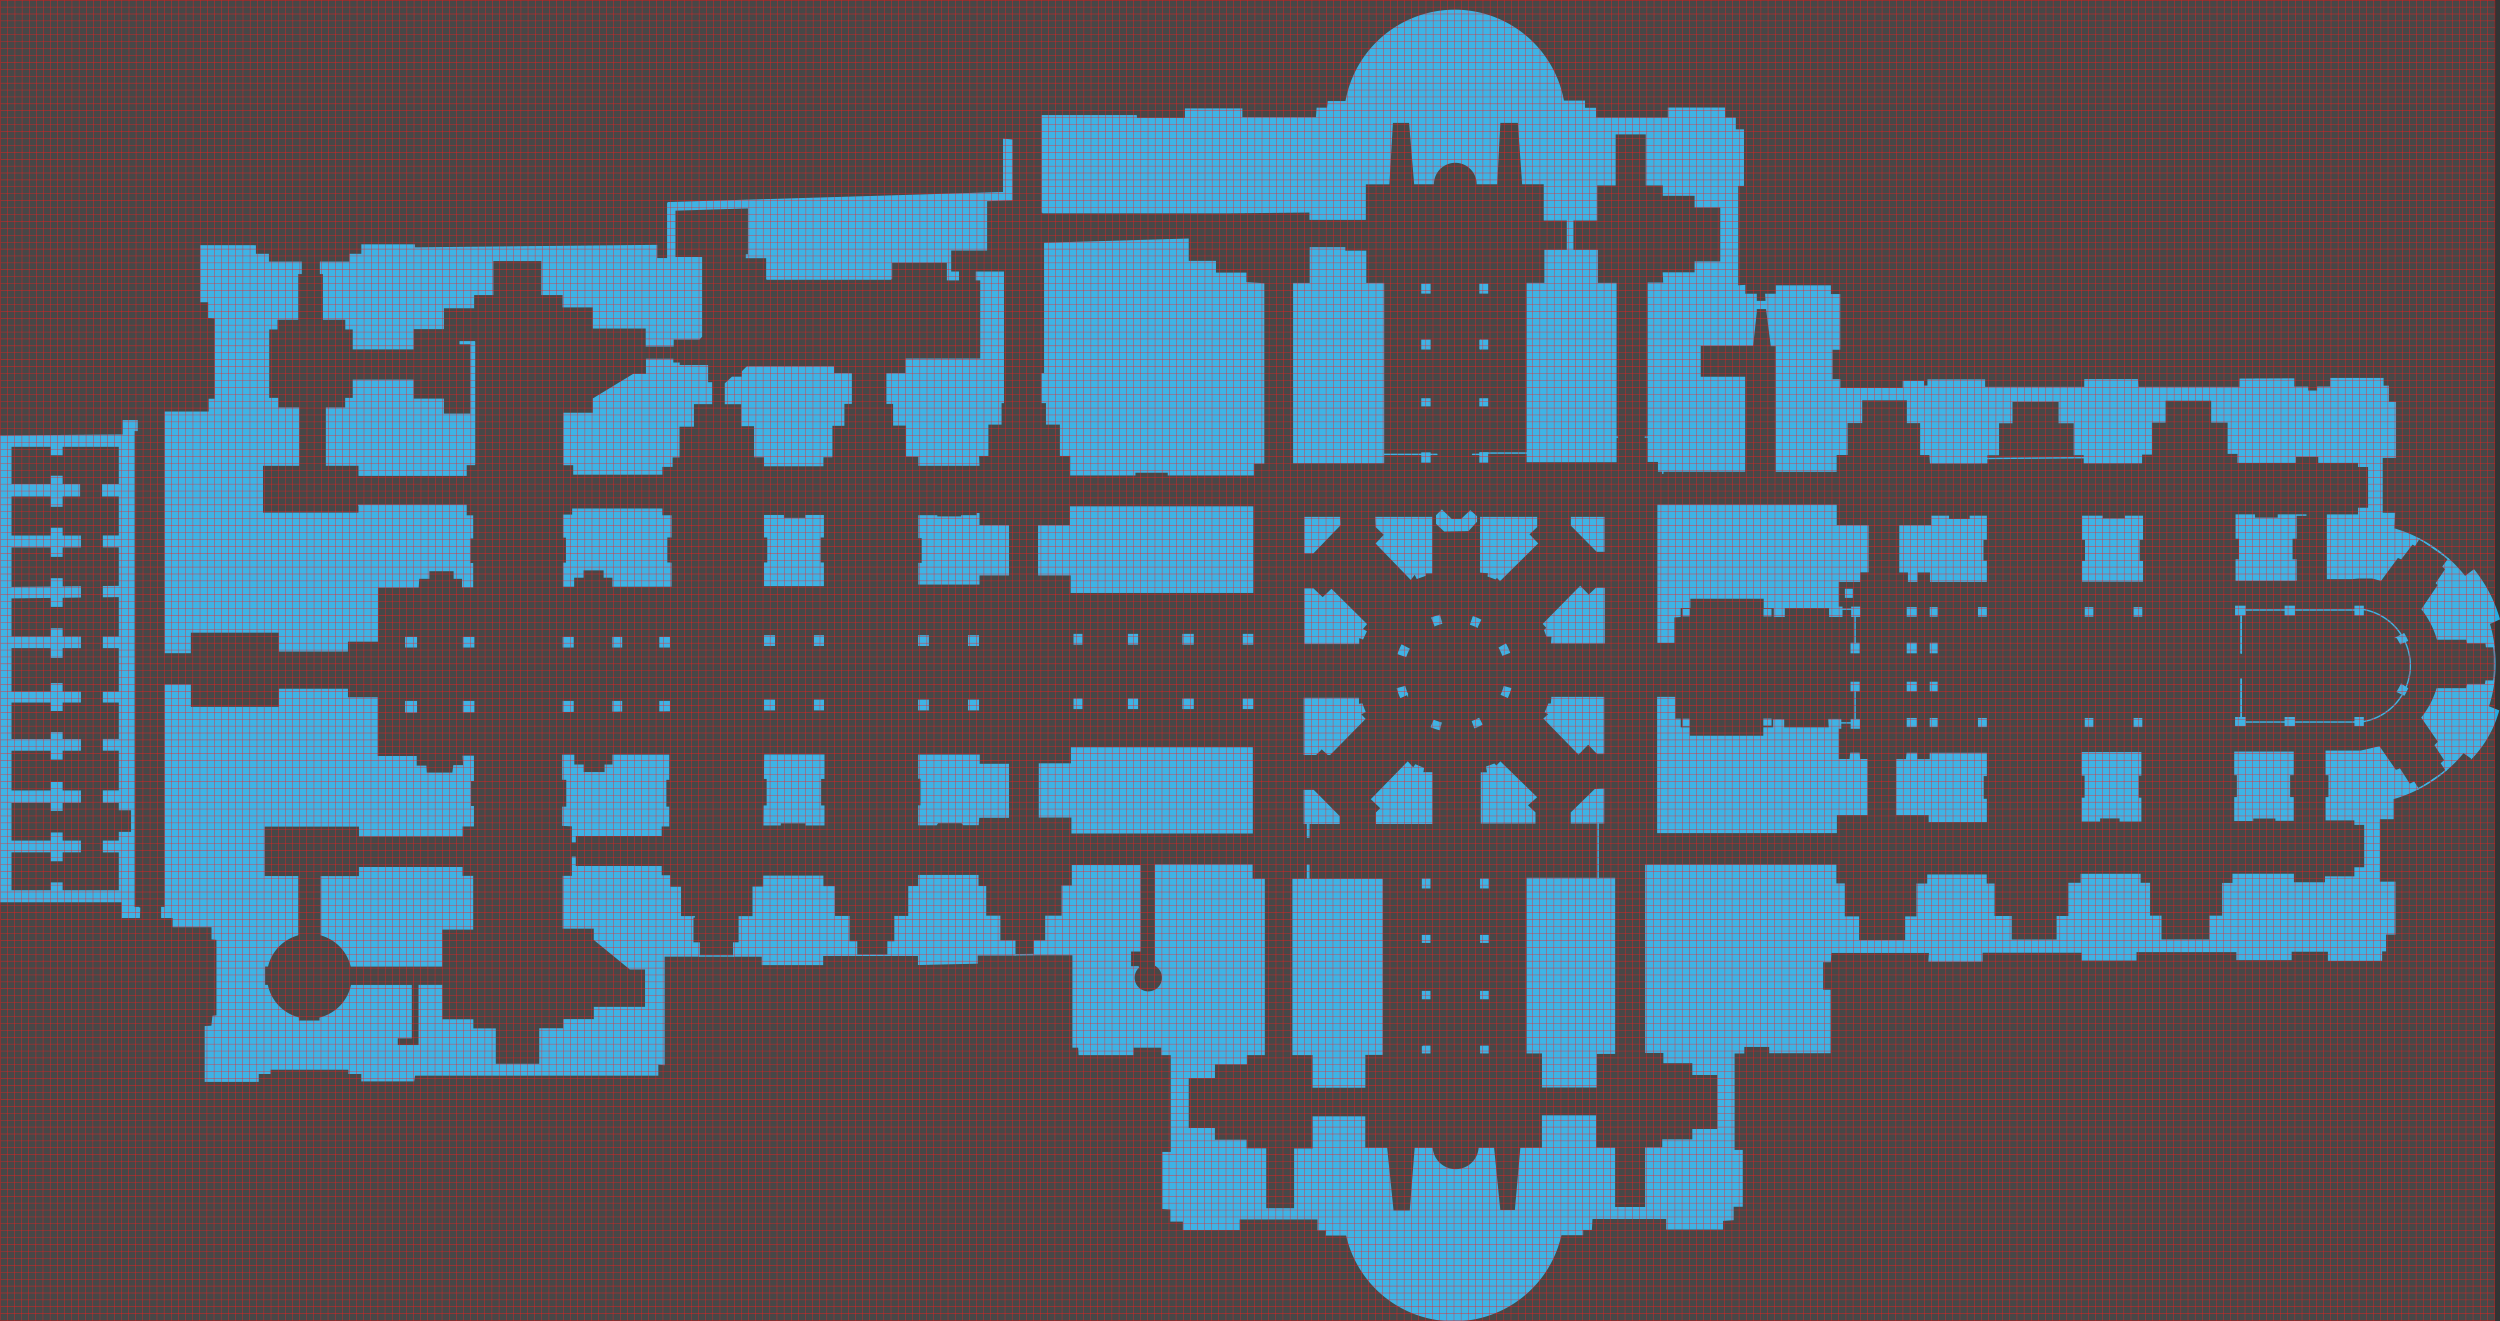 <svg xmlns="http://www.w3.org/2000/svg" viewBox="0 0 1745.39 922.52"><rect x="0" y="0" width="1745.39" height="922.52" fill="#333333" stroke="none"/><defs><style>.cls-1,.cls-2,.cls-4{fill:#29abe2;}.cls-1,.cls-2,.cls-3,.cls-4{stroke:#29abe2;}.cls-1,.cls-3,.cls-4,.cls-5{stroke-linecap:round;stroke-linejoin:round;}.cls-1{stroke-dasharray:0.15 0.15;}.cls-2{stroke-miterlimit:10;}.cls-3,.cls-5{fill:none;}.cls-5{stroke:red;stroke-width:0.25px;}.cls-6{opacity:0.1;}.cls-7{fill:#fff;}</style></defs><g id="Layer_2" data-name="Layer 2"><g id="crypt"><path class="cls-1" d="M1741.09,475.54a97.82,97.82,0,0,0,0-24.12"/><path class="cls-2" d="M1741.09,475.54h-5.43c-.11.81-.24,1.62-.37,2.43h-12.54c-.19,1-.39,2-.62,3H1701.5A61.24,61.24,0,0,1,1691,501l11.64,16.88c-.77.84-1.57,1.65-2.37,2.45l6.73,10.44q-1.17,1.1-2.37,2.16l3.11,4.65a98.18,98.18,0,0,0,12.11-12.44l5.71,4.08a78.61,78.61,0,0,0,18.72-32.95l-7.18-2.87a97.06,97.06,0,0,0,4-17.9"/><path class="cls-1" d="M1709.41,390.46a97.64,97.64,0,0,0-20.79-14.33"/><path class="cls-2" d="M1744.79,432.14l-7,3.19a97,97,0,0,1,3.35,16.09H1736c-.1-.93-.22-1.85-.34-2.77h-12.9c-.16-.84-.32-1.68-.51-2.51h-20.49a61.18,61.18,0,0,0-10.69-20.83l11.38-16.84c-.44-.47-.89-.94-1.34-1.4l6.56-9.7c-.63-.65-1.26-1.29-1.91-1.92l3.66-5a97.6,97.6,0,0,1,11.5,12.29l6.22-4.66A97.22,97.22,0,0,1,1744.79,432.14Z"/><rect class="cls-2" x="1560.93" y="423.36" width="6.53" height="5.86"/><rect class="cls-2" x="1560.93" y="501.09" width="6.53" height="5.36"/><rect class="cls-2" x="1595.52" y="423.36" width="6.2" height="5.86"/><rect class="cls-2" x="1644.27" y="423.36" width="5.53" height="5.86"/><rect class="cls-2" x="1595.52" y="501.09" width="6.2" height="5.36"/><rect class="cls-2" x="1644.27" y="501.09" width="5.53" height="5.36"/><path class="cls-3" d="M1649.8,503.82a39.73,39.73,0,0,0,27.6-19.23"/><path class="cls-2" d="M1680.71,480.68l-4.23-2.82a34.41,34.41,0,0,1-2.71,5l4.67,2.24A40.79,40.79,0,0,0,1680.71,480.68Z"/><path class="cls-3" d="M1676.62,443.41a39.75,39.75,0,0,0-26.82-17.93"/><path class="cls-2" d="M1675.94,449.26l4.72-2.1a41.33,41.33,0,0,0-2.39-4.57l-4.81,2.4A33.65,33.65,0,0,1,1675.94,449.26Z"/><path class="cls-3" d="M1679.69,480a39.7,39.7,0,0,0-.64-32.12"/><line class="cls-4" x1="1567.46" y1="504.1" x2="1595.52" y2="504.1"/><line class="cls-4" x1="1601.72" y1="504.1" x2="1644.27" y2="504.1"/><line class="cls-4" x1="1561.26" y1="405.09" x2="1602.9" y2="405.09"/><line class="cls-4" x1="1564.62" y1="473.99" x2="1564.62" y2="501.09"/><line class="cls-2" x1="1564.78" y1="473.99" x2="1564.78" y2="501.09"/><line class="cls-4" x1="1564.78" y1="429.22" x2="1564.78" y2="455.93"/><line class="cls-4" x1="1564.62" y1="429.22" x2="1564.62" y2="455.93"/><line class="cls-4" x1="1567.46" y1="425.87" x2="1595.52" y2="425.87"/><line class="cls-4" x1="1601.72" y1="425.87" x2="1644.27" y2="425.87"/><polyline class="cls-2" points="1602.89 405.1 1602.89 390.98 1600.05 390.98 1600.05 375.62 1602.89 375.62 1602.89 359.61 1610.27 359.61 1590.7 359.61 1590.7 361.87 1573.85 361.87 1573.85 359.61 1561.27 359.61 1561.27 375.62 1563.69 375.62 1563.69 390.98 1561.27 390.98 1561.27 405.1"/><line class="cls-4" x1="1387.01" y1="320.1" x2="1455.22" y2="319.54"/><polygon class="cls-2" points="1495.68 392.12 1495.68 405.6 1454.13 405.6 1454.13 392.12 1456.14 392.12 1456.14 376.45 1454.13 376.45 1454.13 360.53 1467.62 360.53 1467.62 362.38 1484.03 362.38 1484.03 360.53 1495.68 360.53 1495.68 376.45 1493.33 376.45 1493.33 392.12 1495.68 392.12"/><rect class="cls-2" x="1455.97" y="424.36" width="5.03" height="5.7"/><rect class="cls-2" x="1490.07" y="424.36" width="5.1" height="5.7"/><rect class="cls-2" x="1455.97" y="501.76" width="5.03" height="5.36"/><rect class="cls-2" x="1490.07" y="501.76" width="5.1" height="5.36"/><polygon class="cls-2" points="1598.37 540.68 1598.37 557 1600.88 557 1600.88 572.54 1589.08 572.54 1589.08 570.95 1572.62 570.95 1572.62 572.71 1560.34 572.71 1560.34 557 1562.19 557 1562.19 540.68 1560.34 540.68 1560.34 525.21 1600.88 525.21 1600.88 540.68 1598.37 540.68"/><polygon class="cls-2" points="1465.7 570.88 1480.29 570.88 1480.29 573.07 1494.51 573.07 1494.51 557.4 1492.66 557.4 1492.66 541 1494.51 541 1494.51 525.55 1453.8 525.55 1453.8 541 1455.89 541 1455.89 557.4 1453.8 557.4 1453.8 573.07 1465.7 573.07 1465.7 570.88"/><rect class="cls-2" x="1331.67" y="424.36" width="6.03" height="5.7"/><rect class="cls-2" x="1347.75" y="424.36" width="4.52" height="5.7"/><rect class="cls-2" x="1381.42" y="424.36" width="5.19" height="5.7"/><rect class="cls-2" x="1347.75" y="449.26" width="4.52" height="6.36"/><rect class="cls-2" x="1331.67" y="501.76" width="6.03" height="5.36"/><rect class="cls-2" x="1347.75" y="501.76" width="4.52" height="5.36"/><rect class="cls-2" x="1381.42" y="501.76" width="5.19" height="5.36"/><polygon class="cls-2" points="1386.62 526.05 1386.62 541.32 1384.44 541.32 1384.44 558.17 1386.62 558.17 1386.62 573.46 1347 573.46 1347 568.6 1324.3 568.6 1324.3 530.49 1331.13 530.49 1331.53 526.05 1338.04 526.05 1338.04 530.49 1347.72 530.49 1347.72 526.05 1386.62 526.05"/><polygon class="cls-2" points="1338.25 399.17 1338.25 405.76 1332.53 405.76 1332.53 399.17 1326.48 399.17 1326.48 367.07 1348.8 367.07 1348.8 360.53 1360.23 360.53 1360.23 362.79 1375.63 362.79 1375.63 360.53 1386.62 360.53 1386.62 376.45 1384.27 376.45 1384.27 391.94 1386.62 391.94 1386.62 405.76 1347.92 405.76 1347.92 399.17 1338.25 399.17"/><rect class="cls-2" x="993.16" y="692.29" width="5.03" height="4.85"/><rect class="cls-2" x="1033.81" y="692.29" width="5.03" height="4.85"/><polyline class="cls-2" points="993.16 730.52 998.18 730.52 998.18 734.96 993.16 734.96 993.16 730.43"/><rect class="cls-2" x="1033.81" y="730.52" width="5.03" height="4.44"/><polygon class="cls-2" points="1066.31 613.33 1127.12 613.33 1127.12 735.29 1114.3 735.29 1114.3 758.74 1077.03 758.74 1077.03 734.96 1066.31 734.96 1066.31 613.33"/><rect class="cls-2" x="1175.12" y="502.26" width="4.1" height="4.38"/><rect class="cls-2" x="1292.55" y="502.43" width="5.44" height="5.86"/><line class="cls-4" x1="1285.01" y1="504.69" x2="1292.55" y2="504.69"/><rect class="cls-2" x="1175.12" y="425.62" width="4.19" height="4.19"/><polygon class="cls-2" points="1285.01 508.29 1285.01 502.43 1276.92 502.43 1277.26 508.29 1245.14 508.29 1245.14 502.6 1238.46 502.6 1238.46 508.29 1231.57 508.29 1231.57 514.15 1179.22 514.15 1179.22 508.29 1172.92 508.29 1172.92 502.26 1169.08 502.26 1169.08 487.01 1157.44 487.01 1157.44 581.16 1281.91 581.16 1281.91 568.6 1303.36 568.6 1303.36 530.4 1298.18 530.4 1297.84 525.97 1292.16 525.97 1291.75 530.4 1283.25 530.4 1283.25 508.29 1285.01 508.29"/><rect class="cls-2" x="1231.57" y="502.18" width="4.75" height="3.94"/><rect class="cls-2" x="1288.53" y="411.54" width="4.52" height="5.36"/><rect class="cls-2" x="1292.91" y="424.03" width="5.34" height="6.2"/><rect class="cls-2" x="1231.7" y="425.55" width="4.59" height="4.32"/><line class="cls-4" x1="1285.85" y1="425.28" x2="1292.91" y2="425.28"/><rect class="cls-2" x="1331.67" y="449.26" width="6.03" height="6.36"/><rect class="cls-2" x="1331.67" y="476.45" width="6.03" height="5.79"/><line class="cls-4" x1="1295.15" y1="430.22" x2="1295.15" y2="449.26"/><line class="cls-4" x1="1295.15" y1="482.24" x2="1295.15" y2="502.43"/><polygon class="cls-2" points="902.8 736.13 916.87 736.13 916.87 758.91 952.72 758.91 952.72 735.96 964.95 735.96 964.95 614 902.8 614 902.8 736.13"/><rect class="cls-2" x="993.16" y="613.83" width="5.03" height="5.95"/><rect class="cls-2" x="993.16" y="653.2" width="5.03" height="4.6"/><rect class="cls-2" x="1033.81" y="613.83" width="5.03" height="5.95"/><rect class="cls-2" x="1033.81" y="653.2" width="5.03" height="4.6"/><polygon class="cls-2" points="748.17 522.2 748.17 533.42 725.72 533.42 725.72 570.28 748.51 570.28 748.51 581.42 874.15 581.42 874.15 522.2 748.17 522.2"/><line class="cls-4" x1="1115.73" y1="574.46" x2="1115.73" y2="613.33"/><polygon class="cls-2" points="1097.13 574.46 1097.13 567.39 1113.61 551.33 1119.5 551.01 1119.5 574.46 1097.13 574.46"/><polygon class="cls-2" points="1047.52 532.27 1072.42 556.57 1066.03 562.22 1071.51 567.42 1071.51 574.46 1034.31 574.46 1034.31 539.7 1038.72 539.7 1038.02 535.5 1043.19 533.62 1044.68 535.11 1047.52 532.27"/><polygon class="cls-2" points="1083.23 491.63 1083.56 487.01 1119.5 487.01 1119.5 525.97 1115.29 525.97 1108.79 519.2 1102.06 526.17 1078.22 501.69 1081.74 498.46 1079.05 497.06 1081.34 491.63 1083.23 491.63"/><polygon class="cls-2" points="961.08 567.45 964.3 564.23 957.73 557.93 982.81 532.26 986.68 536.53 988.26 534.17 993.67 536.43 993.14 539.62 999.63 539.62 999.63 574.8 961.08 574.8 961.08 567.45"/><polygon class="cls-2" points="916.98 551.93 934.81 569.99 934.81 574.8 910.67 574.8 910.67 551.93 916.98 551.93"/><line class="cls-4" x1="912.85" y1="574.8" x2="912.85" y2="584.52"/><line class="cls-4" x1="913.77" y1="574.8" x2="913.77" y2="584.52"/><line class="cls-4" x1="912.85" y1="603.95" x2="912.85" y2="614"/><line class="cls-4" x1="913.77" y1="603.95" x2="913.77" y2="614"/><polygon class="cls-2" points="952.85 496.88 950.77 491.54 948.28 491.96 948.28 487.69 910.67 487.69 910.67 526.63 918.63 526.63 922.77 522.5 927.23 526.63 928.4 526.63 952.69 501.91 949.56 498.52 952.85 496.88"/><path class="cls-2" d="M1034.52,505.68a41.59,41.59,0,0,1-4.9,2.23l-1.55-4.16a36.48,36.48,0,0,0,4.37-2Z"/><path class="cls-2" d="M1050.2,479.54l4.4,1.2a41.42,41.42,0,0,1-2.19,5.94l-4.12-1.85A36.68,36.68,0,0,0,1050.2,479.54Z"/><path class="cls-2" d="M1046.83,452.31l4.33-2.45a40.89,40.89,0,0,1,2.55,5.65l-4.57,1.74A35.26,35.26,0,0,0,1046.83,452.31Z"/><path class="cls-2" d="M1026.86,435.84l1.7-5.11a41.5,41.5,0,0,1,5,2.13l-2.33,4.79A37.62,37.62,0,0,0,1026.86,435.84Z"/><path class="cls-2" d="M999.75,431.45l2.12,5.21a36.12,36.12,0,0,1,4.51-1.5l-1.41-5.42A41.89,41.89,0,0,0,999.75,431.45Z"/><path class="cls-2" d="M976.24,456.37l5.2,1.81a37.38,37.38,0,0,1,2.21-5.07l-4.9-2.6A39.9,39.9,0,0,0,976.24,456.37Z"/><path class="cls-2" d="M1004.81,509.24l1.21-4.47a37.68,37.68,0,0,1-4.82-1.68l-1.86,4.31A42.35,42.35,0,0,0,1004.81,509.24Z"/><path class="cls-2" d="M977.89,486.76l4.67-2.08a37.26,37.26,0,0,1-1.86-5.22l-5,1.37A41.89,41.89,0,0,0,977.89,486.76Z"/><polygon class="cls-2" points="1003.06 365.53 1008.49 370.6 1025.01 370.3 1030.73 364.01 1030.73 360.67 1026.49 356.85 1020.28 362.79 1013.33 362.79 1006.64 356.34 1003.06 359.92 1003.06 365.53"/><polygon class="cls-2" points="1067.14 373.02 1072.69 367.78 1072.69 361.37 1033.81 361.37 1033.81 399.33 1039.36 399.73 1039.07 402.14 1043.98 403.95 1045.15 402.77 1047.25 405.01 1073.2 379.34 1067.14 373.02"/><polygon class="cls-2" points="1114.93 384.74 1097.21 366.8 1097.21 361.37 1119.75 361.37 1119.75 384.74 1114.93 384.74"/><polygon class="cls-2" points="1083.72 444.05 1080.04 444.05 1078.52 439.91 1080.31 438.42 1077.74 435.59 1103.24 409.66 1109.16 415.81 1114.43 410.79 1119.91 410.79 1119.91 448.82 1083.36 448.82 1083.72 444.05"/><polygon class="cls-2" points="916.65 385.91 935.43 366.46 935.17 361.37 911.01 361.37 911.01 385.91 916.65 385.91"/><polygon class="cls-2" points="923.4 417.61 916.84 411.29 911.01 411.29 911.01 449.15 948.45 449.15 948.45 444.78 951.34 445.86 953.67 440.93 950.8 439.28 953.74 435.75 929.54 411.75 923.4 417.61"/><polygon class="cls-2" points="966.39 373.81 961.04 379.44 984.91 404.14 987.75 400.35 989.38 403.62 995.02 401.59 995.02 399.82 999.46 399.82 999.46 361.37 960.58 361.37 960.9 367.77 966.34 372.9 966.39 373.81"/><line class="cls-4" x1="1160.89" y1="328.87" x2="1160.89" y2="330.46"/><polygon class="cls-2" points="1304.03 367.07 1281.83 367.07 1281.83 352.83 1157.61 352.83 1157.61 448.32 1168.5 448.32 1168.5 430.58 1172.85 430.27 1172.85 424.02 1179.64 424.02 1179.64 417.49 1231.83 417.49 1231.83 424.02 1238.88 424.02 1238.88 430.22 1245.57 430.22 1245.57 424.02 1277.47 424.02 1277.47 430.22 1285.85 430.22 1285.85 424.02 1283.25 424.02 1283.25 405.76 1298.25 405.76 1298.25 399.06 1304.03 399.06 1304.03 367.07"/><line class="cls-4" x1="1128.12" y1="305.17" x2="1129.29" y2="305.17"/><line class="cls-4" x1="1148.65" y1="305.17" x2="1150.82" y2="305.17"/><rect class="cls-2" x="992.76" y="198.53" width="5.53" height="5.95"/><rect class="cls-2" x="992.76" y="237.57" width="5.53" height="5.95"/><rect class="cls-2" x="1033.3" y="198.53" width="5.19" height="5.95"/><line class="cls-4" x1="1033.3" y1="237.57" x2="1033.3" y2="243.51"/><polyline class="cls-2" points="1033.3 243.51 1038.5 243.51 1038.5 237.57 1033.3 237.57"/><line class="cls-4" x1="1033.3" y1="316.31" x2="1066.31" y2="316.31"/><rect class="cls-2" x="992.76" y="278.53" width="5.53" height="4.69"/><rect class="cls-2" x="992.76" y="316.31" width="5.53" height="6.2"/><rect class="cls-2" x="1033.3" y="316.31" width="5.19" height="6.2"/><line class="cls-4" x1="965.87" y1="317.23" x2="992.76" y2="317.23"/><line class="cls-4" x1="1028.11" y1="317.23" x2="1033.3" y2="317.23"/><polygon class="cls-2" points="953.39 198.03 953.39 175.5 938.75 175.5 938.75 173.07 914.86 173.07 914.86 198.03 903.3 198.03 903.3 323.01 965.87 323.01 965.87 198.03 953.39 198.03"/><path class="cls-2" d="M795.05,675.06a10.05,10.05,0,1,0,14.19.89,9.94,9.94,0,0,0-2.43-2V604H874v10h8.54V736.13H870v6.49l-22.28,0v9.55H829.42v35.85h18.26v8.21H869.8v6h13.73V844H904V802.3h12.9V779.85h35.77V801.8H968l4.46,43.81h12.25l3.42-43.81h11.65a16.58,16.58,0,0,0,33,0h9.87l4.33,43.47h11.1l3.81-43.47H1077V779.18h36.85v22.53h13.24v41.47h21.94V801.46H1161v-5.52H1182v-7.21h17.45V750H1182v-8.21H1161.8v-7.2h-12.74V604.12h132.52v13.15h5.86v23h10v16.59h33.17V640.3h7.88V617.35H1346V611h40.52v6.36H1392V640H1404v16.42h32.33V640h8.21V616.85h8.56v-6.28H1494v6.28h6.57V639.8h8v16.59h34.34V639.8h9V616.93h7.2v-6.45h41.88v6h22.7v-4.18h20.52V606h6.87V575.39h-6.87v-3.1h-20.1V557h2V540.68h-2V524.54h24l12.9-3,11.48,16.5a14.6,14.6,0,0,0,2.86-1l6.86,10.73c1-.5,2.06-1,3.07-1.55l2.83,4.45a97.77,97.77,0,0,1-17.47,6.85v13.9H1661v44.64h10.89V652h-6.54v11.72h-2.76v6.62h-36.86v-6.37h-26.3v5.87h-37.61v-5.61h-70.7v5.94h-37.27v-5.53h-70.19V671h-36.87l.45-6.2h-69.09l-.43,6.45h-5.39V691.5h5.2v43.29h-41.84v-4.36h-18.39V735h-6.78v68.34h5.69v38.67h-6.36v9.41l-7.37.5v6h-38.7v-7.37h-52.45l-.44,7.63h-6.1v3.68h-15.08a76.56,76.56,0,0,1-149.5.25H926.1l.33-3.6h-6.12v-7.63H865v7.38H826.33v-5.87h-8.72V844l-5.61-.41V804.73h5.86v-68.6h-6.61v-5.2H790.89v5.2H753.5l-.3-5.2h-4V666.44h-27v-9.38h8V639.8h11.47V618.69h7.12V604.45h47.08v59.39h-6.7v11.22h5.83"/><polygon class="cls-2" points="641.54 543.17 641.54 527.31 683.51 527.31 683.51 533.75 703.95 533.75 703.95 570.44 683.19 570.44 682.82 575.64 672.65 575.64 671.51 574.21 654.67 574.21 653.66 575.72 641.54 575.72 641.54 562.73 643.13 562.73 643.13 543.17 641.54 543.17"/><polygon class="cls-2" points="535.75 562.82 535.75 543.32 533.84 543.32 534.02 527.22 575.12 527.22 575.12 543.32 572.77 543.32 572.77 562.82 575.12 562.82 575.12 575.8 562.85 575.8 562.87 574.3 544.63 574.3 544.61 575.8 533.47 575.8 533.61 562.82 535.75 562.82"/><line class="cls-4" x1="331.28" y1="238.66" x2="331.28" y2="324.26"/><polyline class="cls-2" points="250.05 352.83 325.33 352.83 325.33 360.28 329.86 360.28 329.86 375.44 327.97 375.44 327.97 393.58 329.86 393.58 329.86 409.62 323.07 409.62 323.07 403.59 317.19 403.59 317.19 398.31 299.28 398.31 299.28 403.59 292.23 403.59 291.82 409.79 263.35 409.79 263.35 447.48 242.41 447.48 242.41 454.35 195.17 454.35 195.17 441.2 132.74 441.2 132.74 455.52 115.42 455.52 115.42 287.83 146.16 287.83 146.16 278.86 150.44 278.86 150.44 221.77 145.83 221.5 145.83 210.51 140.22 210.51 140.22 171.69 178.16 171.71 178.16 177.68 187.24 177.68 187.24 183.12 210.17 183.12 210.17 190.69 210.17 190.83 207.73 190.83 207.73 222.74 193.24 222.74 193.24 229.53 187.46 229.53 187.46 278.28 193.78 278.28 193.78 284.98 208.4 284.98 208.4 324.68 183.1 324.68 183.1 358.36 250.78 358.36 250.78 352.83"/><rect class="cls-2" x="283.29" y="445.13" width="7.37" height="6.45"/><polygon class="cls-2" points="283.29 497.16 290.66 497.12 290.66 489.86 283.29 489.86 283.29 497.16"/><rect class="cls-2" x="323.66" y="445.13" width="7.04" height="6.45"/><polygon class="cls-2" points="330.7 489.86 330.7 496.9 323.66 496.94 323.66 489.86 330.7 489.86"/><rect class="cls-2" x="393.35" y="445.13" width="6.7" height="6.45"/><polygon class="cls-2" points="393.35 496.54 400.05 496.51 400.05 489.86 393.35 489.86 393.35 496.54"/><rect class="cls-2" x="428.03" y="445.13" width="5.86" height="6.45"/><rect class="cls-2" x="460.78" y="445.13" width="6.45" height="6.45"/><polygon class="cls-2" points="467.23 489.86 467.23 496.13 460.78 496.17 460.78 489.86 467.23 489.86"/><polygon class="cls-2" points="433.89 496.32 433.89 489.86 428.03 489.86 428.03 496.35 433.89 496.32"/><polyline class="cls-2" points="331.28 238.66 321.3 238.66 321.3 239.87 328.85 239.87 328.85 289.25 309.42 289.25 309.42 278.78 288.31 278.78 288.31 265.55 262.85 265.55 246.76 265.55 246.76 278.28 241.49 278.28 241.49 284.98 228 284.98 228 324.68 250.78 324.68 250.78 331.72 250.54 331.72 325.33 331.72 325.33 324.26 331.28 324.26"/><rect class="cls-2" x="533.91" y="443.96" width="6.7" height="6.53"/><rect class="cls-2" x="533.91" y="488.94" width="6.7" height="6.53"/><rect class="cls-2" x="568.75" y="443.96" width="6.03" height="6.53"/><rect class="cls-2" x="641.46" y="443.96" width="6.53" height="6.53"/><rect class="cls-2" x="676.3" y="443.96" width="6.7" height="6.53"/><rect class="cls-2" x="676.3" y="488.94" width="6.7" height="6.53"/><rect class="cls-2" x="641.46" y="488.94" width="6.53" height="6.53"/><rect class="cls-2" x="568.75" y="488.94" width="6.03" height="6.53"/><line class="cls-2" x1="535.41" y1="194.68" x2="622.36" y2="194.68"/><polygon class="cls-2" points="874.49 354 874.49 413.47 748 413.47 748 401.24 725.22 401.24 725.22 367.07 747.5 367.07 747.5 354 874.49 354"/><rect class="cls-2" x="749.96" y="443.04" width="5.25" height="6.53"/><rect class="cls-2" x="749.96" y="488.1" width="5.25" height="6.45"/><rect class="cls-2" x="787.96" y="443.04" width="6.11" height="6.53"/><rect class="cls-2" x="825.99" y="443.04" width="6.95" height="6.53"/><rect class="cls-2" x="868.12" y="443.04" width="6.37" height="6.53"/><rect class="cls-2" x="868.12" y="488.1" width="6.37" height="6.45"/><rect class="cls-2" x="825.99" y="488.1" width="6.95" height="6.45"/><rect class="cls-2" x="787.96" y="488.1" width="6.11" height="6.45"/><path class="cls-2" d="M727.73,148.44H857.26l57.43-.56V153h38.37v-24.8h16.47L972,85.29h12.21l3.55,42.88h12.85a15.41,15.41,0,0,1,30.81,0h13.39l2.2-42.88h13.15l3,42.88h15.11v25.3h16.08v21.44H1078.7V198h-12.39V322.17h61.81V198h-13.06V174.91H1098V153.47h16.58V129h12.9V93.33h22V129h11.9v7.2h22.2v8.21h17.92V183h-17.92v7.63h-22.25l.38,7.12h-10.89V322H1158v6.84h59.89V263.53h-31V240.92h36.65l2.46-23.06v-2.57h7.45l0,.24,3.27,25.64h3.5v87.7h41.55V317.14h7.62V294.86h10.22V279h32.17v15.91h9.29v22.28h6.4l.4,6H1387v-5.86h8.15V295h9.38V280h33.17V295h10.56v22.28h7v5.78H1495v-6.2h6.87V294.53h9.55V279.28h32.83v15.25h11.48v21.86h6.87v6.28h39.87V318.4H1619v4.27h27.79v2.85h7V355h-7v4.61H1625v44.23h16.84l4.52-.42h9.77a61.35,61.35,0,0,1,5.94,1.62l11.86-16.12c.78.31,1.55.64,2.32,1l7.93-10.37,1.74,1,2.69-4.37a98.35,98.35,0,0,0-17.42-6.93l.47-10.76H1663V319.15h9.3V281h-5V269.76h-3.69v-5.39h-36.27v6h-9.13v2.77h-7.2V270.4h-9.72v-5.78l-37.27.18v5.77h-71.5l-.39-5.36h-36.5v5.36h-70.2v-5.19h-39.28v4.27h-3.41v-3.27H1328.9v5h-44.56v-6.12h-5.44V243.68h5.36V205.8h-6.52v-6.09h-37.46v5.86h-7.45l.33,5H1226v-5h-8v-6.16l-4.94.31V129.26h4V90.8h-5.7V82.56h-7.45v-7h-39v7H1113.8V75.74h-7.71v-5h-14.67v-.13a77,77,0,0,0-151.64.47H927.41l-.46,4.6h-7.27l-.47,6.62H866.87V76.16H827.75v6.61H793.36l-.19-1.92H727.73v67.59"/><line class="cls-4" x1="998.29" y1="317.23" x2="1003.15" y2="317.23"/><path class="cls-2" d="M329.86,612v36.52H308.25v25.82h-63a30.18,30.18,0,0,0-20.89-21.7V612.16h26.72v-6.37h71.35V612Z"/><polygon class="cls-2" points="574.36 619.19 582.4 619.19 582.4 639.97 592.62 639.97 592.62 657.64 597.99 657.64 597.99 666.94 574.2 666.94 574.2 673.3 532.31 673.3 532.31 667.44 512.29 667.44 512.29 658.39 516.15 658.39 516.15 640.13 525.87 640.13 525.87 619.45 533.32 619.45 533.32 611.82 574.36 611.82 574.36 619.19"/><polygon class="cls-2" points="536.17 393.19 536.17 374.74 533.91 374.74 533.91 360.03 546.8 360.03 546.8 362.04 562.62 362.04 562.62 360.03 574.7 360.03 574.7 374.74 572.44 374.74 572.44 393.19 574.7 393.19 574.7 408.7 533.91 408.7 533.91 393.19 536.17 393.19"/><polygon class="cls-2" points="688.03 619.11 688.03 639.8 697.91 639.8 697.91 657.05 708.47 657.05 708.47 666.6 682.08 666.6 682.08 672.3 641.37 673.23 641.37 666.94 620.01 666.94 620.01 657.64 624.87 657.64 624.87 639.97 634.59 639.97 634.59 619.11 641.53 619.11 641.53 611.32 682.67 611.32 682.67 619.11 688.03 619.11"/><rect class="cls-2" x="1347.75" y="476.45" width="4.52" height="5.79"/><rect class="cls-2" x="1292.47" y="449.26" width="5.36" height="6.36"/><rect class="cls-2" x="1292.47" y="476.45" width="5.36" height="5.79"/><rect class="cls-2" x="1033.3" y="278.53" width="5.19" height="4.69"/><polyline class="cls-2" points="683.34 360.2 671.55 360.2 671.55 361.04 653.88 361.04 653.88 360.2 641.63 360.2 641.63 375.23 643.97 375.23 643.97 393.46 641.63 393.46 641.63 407.61 683.34 407.61 683.34 401.24 703.95 401.24 703.95 367.07 683.34 367.07 683.34 358.68 682.33 358.68 682.33 360.2"/><polyline class="cls-2" points="468.32 392.86 468.32 409.12 428.06 409.12 428.06 402.83 421.91 402.83 421.91 397.72 406.93 397.72 406.93 402.83 400.35 402.83 400.35 409.12 393.52 409.12 393.52 393.31 395.61 393.31 395.61 374.85 393.52 374.85 393.52 359.76 399.97 359.76 399.97 355.51 461.95 355.51 461.95 360.24 468.59 360.24 468.32 360.24 468.32 374.47 468.32 374.74 465.39 374.74 465.39 393.19 468.32 393.19"/><path class="cls-1" d="M1688.21,550.7a97.65,97.65,0,0,0,19.54-13.08"/><line class="cls-2" x1="708.47" y1="666.6" x2="722.21" y2="666.44"/><polygon class="cls-2" points="729.42 169.94 829.42 167.03 829.42 182.62 848.44 182.62 848.44 190.83 869.7 190.83 869.7 197.46 882.19 198.19 882.19 323.26 874.86 323.26 874.86 331.47 815.77 331.47 815.77 329.54 792.23 329.54 792.23 331.47 747.67 331.47 747.67 317.81 740.47 317.81 740.47 295.95 730.75 295.95 730.75 280.96 727.65 280.96 727.65 261.02 729.42 261.02 729.42 169.94"/><line class="cls-2" x1="597.98" y1="666.94" x2="620.01" y2="666.94"/><line class="cls-2" x1="512.29" y1="667.44" x2="488.09" y2="667.44"/><polygon class="cls-2" points="619.35 281.46 619.35 261.02 619.35 261.02 632.66 261.02 632.66 250.8 684.85 250.8 684.85 195.27 681.75 195.27 681.75 190.07 700.43 190.07 700.43 280.96 698.75 280.96 698.75 295.95 689.54 295.95 689.54 317.81 683.34 317.81 683.01 317.81 683.34 324.68 641.63 324.68 641.63 318.32 633.08 318.32 633.08 296.62 624.03 296.62 624.03 281.46 619.35 281.46"/><polygon class="cls-2" points="580.65 318.74 580.65 296.79 589.02 296.79 589.02 281.46 594.22 281.46 594.22 261.02 581.74 261.02 581.74 256.16 521.68 256.16 518.41 259.43 518.41 263.45 511.25 263.45 506.51 267.84 506.51 281.71 517.99 281.71 517.99 297.04 526.95 297.04 526.95 318.74 533.91 318.74 533.91 325.02 574.38 325.02 574.38 318.74 580.65 318.74"/><polygon class="cls-2" points="493.87 255.37 493.87 267.32 496.71 267.32 496.71 281.63 483.98 281.63 483.98 297.38 473.93 297.38 473.93 318.85 469.07 318.85 469.07 325.44 461.95 325.44 461.95 330.88 400.7 330.88 400.7 324.26 393.69 324.26 393.69 288.66 414.38 288.66 414.38 278.43 442.21 261.52 451.48 261.52 451.48 250.97 469.58 250.97 469.58 253.6 474.05 253.6 474.05 255.37 493.87 255.37"/><polyline class="cls-2" points="622.36 194.68 535.41 194.68 535.41 179.77 521.17 179.77 521.17 178.01 522.68 178.01 522.68 145.01 522.68 145.01 509.55 145.41 471.08 146.58 471.08 179.94 489.68 179.94 489.68 234.9 488.13 236.56 469.84 236.56 469.84 241.42 451.31 241.42 451.31 228.86 414.38 228.86 414.38 214.11 393.27 214.11 393.27 205.49 378.44 205.49 378.44 181.78 343.93 181.78 343.93 205.49 330.53 205.49 330.53 214.7 309.42 214.7 309.42 229.28 288.31 229.28 288.31 243.43 262.85 243.43 246.76 243.43 246.76 229.53 241.56 229.53 241.56 222.74 225.91 222.74 225.91 190.83 223.81 190.83 223.81 183.12 244.45 183.12 244.45 177.68 252.77 177.68 252.77 171.06 289.18 171.06 289.18 173.2 458.35 171.44 458.35 180.69 466.23 180.69 466.23 141.49 466.23 141.56 509.55 140.26 700.76 134.51 700.76 97.29 706.46 97.86 706.46 139.42 688.65 139.97 688.65 166.19 688.65 174.41 663.57 174.41 663.57 190.07 669.02 190.07 669.02 195.27 661.56 195.27 661.56 182.95 622.36 182.95 622.36 194.68"/><polygon class="cls-2" points="466.73 576.51 466.73 563.69 464.72 563.69 464.72 543.94 466.73 543.94 466.73 527.39 428.11 527.39 428.11 534.26 422.58 534.26 422.58 539.53 407 539.53 407 534.26 400.47 534.26 400.47 527.39 393.02 527.39 393.02 543.94 395.86 543.94 395.86 563.69 393.02 563.69 393.02 576.11 399.72 576.45 399.72 587.64 401.48 587.64 401.48 583.18 461.45 583.18 461.45 576.51 466.73 576.51"/><path class="cls-2" d="M483.65,640.13V658.4h4.44v9H463.54v75.75l-4.43-.4v7.75H289.32l-.58,4h-36v-5.18h-9v-3H188.4v3h-8.26v5.51H143.4v-38l4.66-.27.69-6.93,2.86-.32V655.71l-3.43-.31v-8.56H121v-6.37H113v-6.85h2.43V478.3h17.32V494h62.43V481.32h47.24v6h20.78v41h27.22v6.71h6.79l.27,4.85h18.79l.65-5.19h6.95l-.39-6.62h6.89v16.71h-2v18.44h2v13.27h-7.89v7H251.12v-6.87H184.28v35.52h23.45v40.45a30.14,30.14,0,0,0-21,21.72h-2.15v13.79h2a30.18,30.18,0,0,0,21.57,22.59V713h15.4V710.8a30.19,30.19,0,0,0,21.92-22.68H287V724.4h-9.8v5.7h15.5v-42h15.58v24h21.69v6.37h15.67v24.71h31.32V718.37h16.76V712h21.36v-8.54h35.76V676.32H439.87L415.05,656v-8.16h-21.7V612h6.37V598.56h1.76v6.56h60v6.45h5.95v8h7.54v20.52h10.22"/><path class="cls-2" d="M83.43,338.42H71.78v7.71H83.43v28.22H72.29v7.29H83.43v27.87l-11.14.11v6.88l11.14-.14v28.52H72.29V452H83.43v31.41H72.29V490H83.43v26.39H72.29v7.2H83.43v28.73H72.29V560H83.43v5.2H92v16.08H83.43v6.11H72.29v7.21H83.43V622H43.22v-5.45H35.93V622H7.54V594.57H35.93v6.21h7.29v-6.21H56v-7.21H43.22v-5.69H35.93v5.69H7.54V560H35.93v5.62h7.29V560H56v-7.62H43.22v-5.94H35.93v5.94H7.54V523.62H35.93v6.2h7.29v-6.2H56v-7.2H43.22v-4.84H35.93v4.84H7.54V490H35.93v5.9h7.29V490H56v-6.62H43.22v-5.94H35.93v5.94H7.54V452H35.93v6.78h7.29V452H56v-7.12H43.22v-5.76H35.93v5.76H7.54v-27.6l28.39-.35v6.25h7.29v-6.33L56,416.69v-6.92l-12.73.13v-5.71H35.93V410l-28.39.27v-28.6H35.93v6.62h7.29v-6.62H56v-7.29H43.22v-5.43H35.93v5.43H7.54V346.13H35.93v7.21h7.29v-7.21H55.41v-7.71H43.22v-5.77H35.93v5.77H7.54v-27H35.93v5.94h7.29v-5.94H83.43v27M97.2,633.62H93.48V300.47h2.18V293.8H86.11v10L.5,304.53V629.41H85.44v11.06H97.2l.24-6.85"/></g><g id="horizontal"><line class="cls-5" x1="0.5" y1="0.13" x2="1741.86" y2="0.13"/><line class="cls-5" x1="0.5" y1="4.95" x2="1741.86" y2="4.95"/><line class="cls-5" x1="0.5" y1="9.78" x2="1741.86" y2="9.78"/><line class="cls-5" x1="0.5" y1="14.6" x2="1741.86" y2="14.6"/><line class="cls-5" x1="0.5" y1="19.43" x2="1741.86" y2="19.43"/><line class="cls-5" x1="0.5" y1="24.26" x2="1741.86" y2="24.26"/><line class="cls-5" x1="0.5" y1="29.08" x2="1741.86" y2="29.08"/><line class="cls-5" x1="0.5" y1="33.91" x2="1741.86" y2="33.91"/><line class="cls-5" x1="0.5" y1="38.74" x2="1741.86" y2="38.74"/><line class="cls-5" x1="0.5" y1="43.56" x2="1741.86" y2="43.56"/><line class="cls-5" x1="0.5" y1="48.39" x2="1741.86" y2="48.39"/><line class="cls-5" x1="0.5" y1="53.22" x2="1741.86" y2="53.22"/><line class="cls-5" x1="0.5" y1="58.04" x2="1741.86" y2="58.04"/><line class="cls-5" x1="0.5" y1="62.87" x2="1741.86" y2="62.87"/><line class="cls-5" x1="0.5" y1="67.7" x2="1741.86" y2="67.7"/><line class="cls-5" x1="0.5" y1="72.52" x2="1741.86" y2="72.52"/><line class="cls-5" x1="0.5" y1="77.35" x2="1741.86" y2="77.35"/><line class="cls-5" x1="0.5" y1="82.18" x2="1741.86" y2="82.18"/><line class="cls-5" x1="0.5" y1="87" x2="1741.86" y2="87"/><line class="cls-5" x1="0.5" y1="91.83" x2="1741.86" y2="91.83"/><line class="cls-5" x1="0.5" y1="96.66" x2="1741.86" y2="96.66"/><line class="cls-5" x1="0.5" y1="101.48" x2="1741.86" y2="101.48"/><line class="cls-5" x1="0.5" y1="106.31" x2="1741.86" y2="106.31"/><line class="cls-5" x1="0.5" y1="111.14" x2="1741.86" y2="111.14"/><line class="cls-5" x1="0.5" y1="115.96" x2="1741.86" y2="115.96"/><line class="cls-5" x1="0.5" y1="120.79" x2="1741.86" y2="120.79"/><line class="cls-5" x1="0.5" y1="125.62" x2="1741.86" y2="125.62"/><line class="cls-5" x1="0.5" y1="130.44" x2="1741.86" y2="130.44"/><line class="cls-5" x1="0.5" y1="135.27" x2="1741.86" y2="135.27"/><line class="cls-5" x1="0.5" y1="140.1" x2="1741.86" y2="140.1"/><line class="cls-5" x1="0.5" y1="144.92" x2="1741.86" y2="144.92"/><line class="cls-5" x1="0.5" y1="149.75" x2="1741.86" y2="149.75"/><line class="cls-5" x1="0.5" y1="154.58" x2="1741.86" y2="154.58"/><line class="cls-5" x1="0.5" y1="159.4" x2="1741.86" y2="159.4"/><line class="cls-5" x1="0.5" y1="164.23" x2="1741.86" y2="164.23"/><line class="cls-5" x1="0.5" y1="169.06" x2="1741.86" y2="169.06"/><line class="cls-5" x1="0.5" y1="173.88" x2="1741.86" y2="173.88"/><line class="cls-5" x1="0.5" y1="178.71" x2="1741.86" y2="178.71"/><line class="cls-5" x1="0.5" y1="183.54" x2="1741.86" y2="183.54"/><line class="cls-5" x1="0.5" y1="188.36" x2="1741.86" y2="188.36"/><line class="cls-5" x1="0.5" y1="193.19" x2="1741.86" y2="193.19"/><line class="cls-5" x1="0.5" y1="198.02" x2="1741.86" y2="198.02"/><line class="cls-5" x1="0.5" y1="202.84" x2="1741.86" y2="202.84"/><line class="cls-5" x1="0.5" y1="207.67" x2="1741.86" y2="207.67"/><line class="cls-5" x1="0.5" y1="212.5" x2="1741.86" y2="212.5"/><line class="cls-5" x1="0.5" y1="217.32" x2="1741.86" y2="217.32"/><line class="cls-5" x1="0.5" y1="222.15" x2="1741.86" y2="222.15"/><line class="cls-5" x1="0.5" y1="226.98" x2="1741.86" y2="226.98"/><line class="cls-5" x1="0.5" y1="231.8" x2="1741.86" y2="231.8"/><line class="cls-5" x1="0.5" y1="236.63" x2="1741.86" y2="236.63"/><line class="cls-5" x1="0.5" y1="241.46" x2="1741.86" y2="241.46"/><line class="cls-5" x1="0.5" y1="246.28" x2="1741.86" y2="246.28"/><line class="cls-5" x1="0.5" y1="251.11" x2="1741.86" y2="251.11"/><line class="cls-5" x1="0.5" y1="255.94" x2="1741.86" y2="255.94"/><line class="cls-5" x1="0.5" y1="260.76" x2="1741.86" y2="260.76"/><line class="cls-5" x1="0.5" y1="265.59" x2="1741.86" y2="265.59"/><line class="cls-5" x1="0.5" y1="270.42" x2="1741.86" y2="270.42"/><line class="cls-5" x1="0.5" y1="275.24" x2="1741.86" y2="275.24"/><line class="cls-5" x1="0.5" y1="280.07" x2="1741.86" y2="280.07"/><line class="cls-5" x1="0.5" y1="284.9" x2="1741.86" y2="284.9"/><line class="cls-5" x1="0.5" y1="289.72" x2="1741.86" y2="289.72"/><line class="cls-5" x1="0.5" y1="294.55" x2="1741.86" y2="294.55"/><line class="cls-5" x1="0.5" y1="299.38" x2="1741.86" y2="299.38"/><line class="cls-5" x1="0.5" y1="304.2" x2="1741.86" y2="304.2"/><line class="cls-5" x1="0.5" y1="309.03" x2="1741.86" y2="309.03"/><line class="cls-5" x1="0.5" y1="313.86" x2="1741.86" y2="313.86"/><line class="cls-5" x1="0.5" y1="318.68" x2="1741.86" y2="318.68"/><line class="cls-5" x1="0.5" y1="323.51" x2="1741.86" y2="323.51"/><line class="cls-5" x1="0.5" y1="328.34" x2="1741.86" y2="328.34"/><line class="cls-5" x1="0.5" y1="333.16" x2="1741.86" y2="333.16"/><line class="cls-5" x1="0.5" y1="337.99" x2="1741.86" y2="337.99"/><line class="cls-5" x1="0.5" y1="342.82" x2="1741.86" y2="342.82"/><line class="cls-5" x1="0.5" y1="347.64" x2="1741.86" y2="347.64"/><line class="cls-5" x1="0.5" y1="352.47" x2="1741.86" y2="352.47"/><line class="cls-5" x1="0.5" y1="357.3" x2="1741.86" y2="357.3"/><line class="cls-5" x1="0.5" y1="362.12" x2="1741.86" y2="362.12"/><line class="cls-5" x1="0.5" y1="366.95" x2="1741.86" y2="366.95"/><line class="cls-5" x1="0.5" y1="371.78" x2="1741.86" y2="371.78"/><line class="cls-5" x1="0.5" y1="376.6" x2="1741.86" y2="376.6"/><line class="cls-5" x1="0.5" y1="381.43" x2="1741.86" y2="381.43"/><line class="cls-5" x1="0.5" y1="386.26" x2="1741.86" y2="386.26"/><line class="cls-5" x1="0.5" y1="391.08" x2="1741.86" y2="391.08"/><line class="cls-5" x1="0.5" y1="395.91" x2="1741.86" y2="395.91"/><line class="cls-5" x1="0.5" y1="400.74" x2="1741.86" y2="400.74"/><line class="cls-5" x1="0.5" y1="405.56" x2="1741.86" y2="405.56"/><line class="cls-5" x1="0.5" y1="410.39" x2="1741.86" y2="410.39"/><line class="cls-5" x1="0.5" y1="415.22" x2="1741.86" y2="415.22"/><line class="cls-5" x1="0.5" y1="420.04" x2="1741.86" y2="420.04"/><line class="cls-5" x1="0.5" y1="424.87" x2="1741.86" y2="424.87"/><line class="cls-5" x1="0.5" y1="429.7" x2="1741.86" y2="429.7"/><line class="cls-5" x1="0.5" y1="434.52" x2="1741.86" y2="434.52"/><line class="cls-5" x1="0.5" y1="439.35" x2="1741.86" y2="439.35"/><line class="cls-5" x1="0.5" y1="444.18" x2="1741.86" y2="444.18"/><line class="cls-5" x1="0.5" y1="449" x2="1741.86" y2="449"/><line class="cls-5" x1="0.5" y1="453.83" x2="1741.86" y2="453.83"/><line class="cls-5" x1="0.5" y1="458.66" x2="1741.86" y2="458.66"/><line class="cls-5" x1="0.5" y1="463.48" x2="1741.86" y2="463.48"/><line class="cls-5" x1="0.5" y1="468.31" x2="1741.86" y2="468.31"/><line class="cls-5" x1="0.5" y1="473.14" x2="1741.86" y2="473.14"/><line class="cls-5" x1="0.5" y1="477.96" x2="1741.86" y2="477.96"/><line class="cls-5" x1="0.5" y1="482.79" x2="1741.86" y2="482.79"/><line class="cls-5" x1="0.5" y1="487.62" x2="1741.86" y2="487.62"/><line class="cls-5" x1="0.5" y1="492.44" x2="1741.86" y2="492.44"/><line class="cls-5" x1="0.5" y1="497.27" x2="1741.86" y2="497.27"/><line class="cls-5" x1="0.5" y1="502.1" x2="1741.86" y2="502.1"/><line class="cls-5" x1="0.5" y1="506.92" x2="1741.86" y2="506.92"/><line class="cls-5" x1="0.5" y1="511.75" x2="1741.86" y2="511.75"/><line class="cls-5" x1="0.5" y1="516.58" x2="1741.86" y2="516.58"/><line class="cls-5" x1="0.5" y1="521.4" x2="1741.86" y2="521.4"/><line class="cls-5" x1="0.5" y1="526.23" x2="1741.86" y2="526.23"/><line class="cls-5" x1="0.5" y1="531.06" x2="1741.86" y2="531.06"/><line class="cls-5" x1="0.5" y1="535.88" x2="1741.86" y2="535.88"/><line class="cls-5" x1="0.5" y1="540.71" x2="1741.86" y2="540.71"/><line class="cls-5" x1="0.5" y1="545.54" x2="1741.86" y2="545.54"/><line class="cls-5" x1="0.5" y1="550.36" x2="1741.86" y2="550.36"/><line class="cls-5" x1="0.5" y1="555.19" x2="1741.86" y2="555.19"/><line class="cls-5" x1="0.5" y1="560.02" x2="1741.86" y2="560.02"/><line class="cls-5" x1="0.5" y1="564.84" x2="1741.86" y2="564.84"/><line class="cls-5" x1="0.5" y1="569.67" x2="1741.86" y2="569.67"/><line class="cls-5" x1="0.5" y1="574.5" x2="1741.86" y2="574.5"/><line class="cls-5" x1="0.5" y1="579.32" x2="1741.86" y2="579.32"/><line class="cls-5" x1="0.5" y1="584.15" x2="1741.86" y2="584.15"/><line class="cls-5" x1="0.5" y1="588.98" x2="1741.86" y2="588.98"/><line class="cls-5" x1="0.5" y1="593.8" x2="1741.86" y2="593.8"/><line class="cls-5" x1="0.5" y1="598.63" x2="1741.86" y2="598.63"/><line class="cls-5" x1="0.5" y1="603.46" x2="1741.86" y2="603.46"/><line class="cls-5" x1="0.5" y1="608.28" x2="1741.86" y2="608.28"/><line class="cls-5" x1="0.5" y1="613.11" x2="1741.86" y2="613.11"/><line class="cls-5" x1="0.5" y1="617.94" x2="1741.86" y2="617.94"/><line class="cls-5" x1="0.5" y1="622.76" x2="1741.86" y2="622.76"/><line class="cls-5" x1="0.5" y1="627.59" x2="1741.86" y2="627.59"/><line class="cls-5" x1="0.5" y1="632.42" x2="1741.86" y2="632.42"/><line class="cls-5" x1="0.5" y1="637.24" x2="1741.86" y2="637.24"/><line class="cls-5" x1="0.5" y1="642.07" x2="1741.86" y2="642.07"/><line class="cls-5" x1="0.5" y1="646.9" x2="1741.86" y2="646.9"/><line class="cls-5" x1="0.5" y1="651.72" x2="1741.86" y2="651.72"/><line class="cls-5" x1="0.5" y1="656.55" x2="1741.86" y2="656.55"/><line class="cls-5" x1="0.5" y1="661.38" x2="1741.86" y2="661.38"/><line class="cls-5" x1="0.5" y1="666.2" x2="1741.86" y2="666.2"/><line class="cls-5" x1="0.5" y1="671.03" x2="1741.86" y2="671.03"/><line class="cls-5" x1="0.5" y1="675.86" x2="1741.86" y2="675.86"/><line class="cls-5" x1="0.5" y1="680.68" x2="1741.86" y2="680.68"/><line class="cls-5" x1="0.5" y1="685.51" x2="1741.86" y2="685.51"/><line class="cls-5" x1="0.5" y1="690.34" x2="1741.86" y2="690.34"/><line class="cls-5" x1="0.5" y1="695.16" x2="1741.86" y2="695.16"/><line class="cls-5" x1="0.5" y1="699.99" x2="1741.86" y2="699.99"/><line class="cls-5" x1="0.5" y1="704.82" x2="1741.86" y2="704.82"/><line class="cls-5" x1="0.5" y1="709.64" x2="1741.86" y2="709.64"/><line class="cls-5" x1="0.5" y1="714.47" x2="1741.86" y2="714.47"/><line class="cls-5" x1="0.5" y1="719.3" x2="1741.86" y2="719.3"/><line class="cls-5" x1="0.5" y1="724.12" x2="1741.86" y2="724.12"/><line class="cls-5" x1="0.5" y1="728.95" x2="1741.86" y2="728.95"/><line class="cls-5" x1="0.5" y1="733.78" x2="1741.86" y2="733.78"/><line class="cls-5" x1="0.5" y1="738.6" x2="1741.86" y2="738.6"/><line class="cls-5" x1="0.5" y1="743.43" x2="1741.86" y2="743.43"/><line class="cls-5" x1="0.5" y1="748.26" x2="1741.86" y2="748.26"/><line class="cls-5" x1="0.5" y1="753.08" x2="1741.86" y2="753.08"/><line class="cls-5" x1="0.5" y1="757.91" x2="1741.86" y2="757.91"/><line class="cls-5" x1="0.5" y1="762.74" x2="1741.86" y2="762.74"/><line class="cls-5" x1="0.5" y1="767.56" x2="1741.86" y2="767.56"/><line class="cls-5" x1="0.5" y1="772.39" x2="1741.86" y2="772.39"/><line class="cls-5" x1="0.5" y1="777.22" x2="1741.86" y2="777.22"/><line class="cls-5" x1="0.5" y1="782.04" x2="1741.86" y2="782.04"/><line class="cls-5" x1="0.5" y1="786.87" x2="1741.86" y2="786.87"/><line class="cls-5" x1="0.5" y1="791.7" x2="1741.86" y2="791.7"/><line class="cls-5" x1="0.5" y1="796.52" x2="1741.86" y2="796.52"/><line class="cls-5" x1="0.5" y1="801.35" x2="1741.86" y2="801.35"/><line class="cls-5" x1="0.5" y1="806.18" x2="1741.86" y2="806.18"/><line class="cls-5" x1="0.5" y1="811" x2="1741.86" y2="811"/><line class="cls-5" x1="0.5" y1="815.83" x2="1741.86" y2="815.83"/><line class="cls-5" x1="0.5" y1="820.66" x2="1741.86" y2="820.66"/><line class="cls-5" x1="0.5" y1="825.48" x2="1741.86" y2="825.48"/><line class="cls-5" x1="0.5" y1="830.31" x2="1741.86" y2="830.31"/><line class="cls-5" x1="0.5" y1="835.14" x2="1741.86" y2="835.14"/><line class="cls-5" x1="0.5" y1="839.96" x2="1741.86" y2="839.96"/><line class="cls-5" x1="0.5" y1="844.79" x2="1741.86" y2="844.79"/><line class="cls-5" x1="0.5" y1="849.62" x2="1741.86" y2="849.62"/><line class="cls-5" x1="0.5" y1="854.44" x2="1741.86" y2="854.44"/><line class="cls-5" x1="0.5" y1="859.27" x2="1741.86" y2="859.27"/><line class="cls-5" x1="0.5" y1="864.1" x2="1741.86" y2="864.1"/><line class="cls-5" x1="0.5" y1="868.92" x2="1741.86" y2="868.92"/><line class="cls-5" x1="0.5" y1="873.75" x2="1741.86" y2="873.75"/><line class="cls-5" x1="0.5" y1="878.58" x2="1741.86" y2="878.58"/><line class="cls-5" x1="0.5" y1="883.4" x2="1741.86" y2="883.4"/><line class="cls-5" x1="0.5" y1="888.23" x2="1741.86" y2="888.23"/><line class="cls-5" x1="0.5" y1="893.06" x2="1741.86" y2="893.06"/><line class="cls-5" x1="0.5" y1="897.88" x2="1741.86" y2="897.88"/><line class="cls-5" x1="0.5" y1="902.71" x2="1741.86" y2="902.71"/><line class="cls-5" x1="0.5" y1="907.54" x2="1741.86" y2="907.54"/><line class="cls-5" x1="0.5" y1="912.36" x2="1741.86" y2="912.36"/><line class="cls-5" x1="0.5" y1="917.19" x2="1741.86" y2="917.19"/><line class="cls-5" x1="0.5" y1="922.02" x2="1741.86" y2="922.02"/></g><g id="vertical"><line class="cls-5" x1="1741.86" y1="0.13" x2="1741.5" y2="922.02"/><line class="cls-5" x1="1736.88" y1="0.13" x2="1736.53" y2="922.02"/><line class="cls-5" x1="1731.91" y1="0.13" x2="1731.55" y2="922.02"/><line class="cls-5" x1="1726.93" y1="0.13" x2="1726.58" y2="922.02"/><line class="cls-5" x1="1721.96" y1="0.13" x2="1721.6" y2="922.02"/><line class="cls-5" x1="1716.98" y1="0.13" x2="1716.63" y2="922.02"/><line class="cls-5" x1="1712.01" y1="0.13" x2="1711.65" y2="922.02"/><line class="cls-5" x1="1707.03" y1="0.13" x2="1706.68" y2="922.02"/><line class="cls-5" x1="1702.06" y1="0.13" x2="1701.7" y2="922.02"/><line class="cls-5" x1="1697.08" y1="0.13" x2="1696.73" y2="922.02"/><line class="cls-5" x1="1692.11" y1="0.13" x2="1691.75" y2="922.02"/><line class="cls-5" x1="1687.13" y1="0.13" x2="1686.78" y2="922.02"/><line class="cls-5" x1="1682.16" y1="0.13" x2="1681.8" y2="922.02"/><line class="cls-5" x1="1677.18" y1="0.13" x2="1676.82" y2="922.02"/><line class="cls-5" x1="1672.2" y1="0.13" x2="1671.85" y2="922.02"/><line class="cls-5" x1="1667.23" y1="0.13" x2="1666.87" y2="922.02"/><line class="cls-5" x1="1662.25" y1="0.13" x2="1661.9" y2="922.02"/><line class="cls-5" x1="1657.28" y1="0.13" x2="1656.92" y2="922.02"/><line class="cls-5" x1="1652.3" y1="0.13" x2="1651.95" y2="922.02"/><line class="cls-5" x1="1647.33" y1="0.13" x2="1646.97" y2="922.02"/><line class="cls-5" x1="1642.35" y1="0.13" x2="1642" y2="922.02"/><line class="cls-5" x1="1637.38" y1="0.13" x2="1637.02" y2="922.02"/><line class="cls-5" x1="1632.4" y1="0.13" x2="1632.05" y2="922.02"/><line class="cls-5" x1="1627.43" y1="0.13" x2="1627.07" y2="922.02"/><line class="cls-5" x1="1622.45" y1="0.13" x2="1622.1" y2="922.02"/><line class="cls-5" x1="1617.48" y1="0.13" x2="1617.12" y2="922.02"/><line class="cls-5" x1="1612.5" y1="0.13" x2="1612.15" y2="922.02"/><line class="cls-5" x1="1607.53" y1="0.13" x2="1607.17" y2="922.02"/><line class="cls-5" x1="1602.55" y1="0.13" x2="1602.19" y2="922.02"/><line class="cls-5" x1="1597.57" y1="0.13" x2="1597.22" y2="922.02"/><line class="cls-5" x1="1592.6" y1="0.13" x2="1592.24" y2="922.02"/><line class="cls-5" x1="1587.62" y1="0.13" x2="1587.27" y2="922.02"/><line class="cls-5" x1="1582.65" y1="0.13" x2="1582.29" y2="922.02"/><line class="cls-5" x1="1577.67" y1="0.13" x2="1577.32" y2="922.02"/><line class="cls-5" x1="1572.7" y1="0.13" x2="1572.34" y2="922.02"/><line class="cls-5" x1="1567.72" y1="0.13" x2="1567.37" y2="922.02"/><line class="cls-5" x1="1562.75" y1="0.13" x2="1562.39" y2="922.02"/><line class="cls-5" x1="1557.77" y1="0.13" x2="1557.42" y2="922.02"/><line class="cls-5" x1="1552.8" y1="0.13" x2="1552.44" y2="922.02"/><line class="cls-5" x1="1547.82" y1="0.13" x2="1547.47" y2="922.02"/><line class="cls-5" x1="1542.85" y1="0.13" x2="1542.49" y2="922.02"/><line class="cls-5" x1="1537.87" y1="0.13" x2="1537.52" y2="922.02"/><line class="cls-5" x1="1532.9" y1="0.13" x2="1532.54" y2="922.02"/><line class="cls-5" x1="1527.92" y1="0.13" x2="1527.57" y2="922.02"/><line class="cls-5" x1="1522.95" y1="0.13" x2="1522.59" y2="922.02"/><line class="cls-5" x1="1517.97" y1="0.13" x2="1517.61" y2="922.02"/><line class="cls-5" x1="1512.99" y1="0.13" x2="1512.64" y2="922.02"/><line class="cls-5" x1="1508.02" y1="0.13" x2="1507.66" y2="922.02"/><line class="cls-5" x1="1503.04" y1="0.13" x2="1502.69" y2="922.02"/><line class="cls-5" x1="1498.07" y1="0.13" x2="1497.71" y2="922.02"/><line class="cls-5" x1="1493.09" y1="0.13" x2="1492.74" y2="922.02"/><line class="cls-5" x1="1488.12" y1="0.13" x2="1487.76" y2="922.02"/><line class="cls-5" x1="1483.14" y1="0.13" x2="1482.79" y2="922.02"/><line class="cls-5" x1="1478.17" y1="0.13" x2="1477.81" y2="922.02"/><line class="cls-5" x1="1473.19" y1="0.13" x2="1472.84" y2="922.02"/><line class="cls-5" x1="1468.22" y1="0.13" x2="1467.86" y2="922.02"/><line class="cls-5" x1="1463.24" y1="0.13" x2="1462.89" y2="922.02"/><line class="cls-5" x1="1458.27" y1="0.13" x2="1457.91" y2="922.02"/><line class="cls-5" x1="1453.29" y1="0.13" x2="1452.94" y2="922.02"/><line class="cls-5" x1="1448.32" y1="0.13" x2="1447.96" y2="922.02"/><line class="cls-5" x1="1443.34" y1="0.13" x2="1442.98" y2="922.02"/><line class="cls-5" x1="1438.36" y1="0.13" x2="1438.01" y2="922.02"/><line class="cls-5" x1="1433.39" y1="0.13" x2="1433.03" y2="922.02"/><line class="cls-5" x1="1428.41" y1="0.13" x2="1428.06" y2="922.02"/><line class="cls-5" x1="1423.44" y1="0.13" x2="1423.08" y2="922.02"/><line class="cls-5" x1="1418.46" y1="0.13" x2="1418.11" y2="922.02"/><line class="cls-5" x1="1413.49" y1="0.13" x2="1413.13" y2="922.02"/><line class="cls-5" x1="1408.51" y1="0.13" x2="1408.16" y2="922.02"/><line class="cls-5" x1="1403.54" y1="0.13" x2="1403.18" y2="922.02"/><line class="cls-5" x1="1398.56" y1="0.13" x2="1398.21" y2="922.02"/><line class="cls-5" x1="1393.59" y1="0.13" x2="1393.23" y2="922.02"/><line class="cls-5" x1="1388.61" y1="0.13" x2="1388.26" y2="922.02"/><line class="cls-5" x1="1383.64" y1="0.13" x2="1383.28" y2="922.02"/><line class="cls-5" x1="1378.66" y1="0.13" x2="1378.31" y2="922.02"/><line class="cls-5" x1="1373.69" y1="0.13" x2="1373.33" y2="922.02"/><line class="cls-5" x1="1368.71" y1="0.13" x2="1368.36" y2="922.02"/><line class="cls-5" x1="1363.74" y1="0.13" x2="1363.38" y2="922.02"/><line class="cls-5" x1="1358.76" y1="0.13" x2="1358.4" y2="922.02"/><line class="cls-5" x1="1353.78" y1="0.13" x2="1353.43" y2="922.02"/><line class="cls-5" x1="1348.81" y1="0.13" x2="1348.45" y2="922.02"/><line class="cls-5" x1="1343.83" y1="0.13" x2="1343.48" y2="922.02"/><line class="cls-5" x1="1338.86" y1="0.13" x2="1338.5" y2="922.02"/><line class="cls-5" x1="1333.88" y1="0.13" x2="1333.53" y2="922.02"/><line class="cls-5" x1="1328.91" y1="0.13" x2="1328.55" y2="922.02"/><line class="cls-5" x1="1323.93" y1="0.13" x2="1323.58" y2="922.02"/><line class="cls-5" x1="1318.96" y1="0.13" x2="1318.6" y2="922.02"/><line class="cls-5" x1="1313.98" y1="0.13" x2="1313.63" y2="922.02"/><line class="cls-5" x1="1309.01" y1="0.13" x2="1308.65" y2="922.02"/><line class="cls-5" x1="1304.03" y1="0.13" x2="1303.68" y2="922.02"/><line class="cls-5" x1="1299.06" y1="0.13" x2="1298.7" y2="922.02"/><line class="cls-5" x1="1294.08" y1="0.13" x2="1293.73" y2="922.02"/><line class="cls-5" x1="1289.11" y1="0.13" x2="1288.75" y2="922.02"/><line class="cls-5" x1="1284.13" y1="0.13" x2="1283.78" y2="922.02"/><line class="cls-5" x1="1279.15" y1="0.13" x2="1278.8" y2="922.02"/><line class="cls-5" x1="1274.18" y1="0.13" x2="1273.82" y2="922.02"/><line class="cls-5" x1="1269.2" y1="0.13" x2="1268.85" y2="922.02"/><line class="cls-5" x1="1264.23" y1="0.13" x2="1263.87" y2="922.02"/><line class="cls-5" x1="1259.25" y1="0.13" x2="1258.9" y2="922.02"/><line class="cls-5" x1="1254.28" y1="0.13" x2="1253.92" y2="922.02"/><line class="cls-5" x1="1249.3" y1="0.13" x2="1248.95" y2="922.02"/><line class="cls-5" x1="1244.33" y1="0.13" x2="1243.97" y2="922.02"/><line class="cls-5" x1="1239.35" y1="0.13" x2="1239" y2="922.02"/><line class="cls-5" x1="1234.38" y1="0.13" x2="1234.02" y2="922.02"/><line class="cls-5" x1="1229.4" y1="0.13" x2="1229.05" y2="922.02"/><line class="cls-5" x1="1224.43" y1="0.13" x2="1224.07" y2="922.02"/><line class="cls-5" x1="1219.45" y1="0.13" x2="1219.1" y2="922.02"/><line class="cls-5" x1="1214.48" y1="0.13" x2="1214.12" y2="922.02"/><line class="cls-5" x1="1209.5" y1="0.13" x2="1209.15" y2="922.02"/><line class="cls-5" x1="1204.53" y1="0.13" x2="1204.17" y2="922.02"/><line class="cls-5" x1="1199.55" y1="0.13" x2="1199.19" y2="922.02"/><line class="cls-5" x1="1194.57" y1="0.13" x2="1194.22" y2="922.02"/><line class="cls-5" x1="1189.6" y1="0.13" x2="1189.24" y2="922.02"/><line class="cls-5" x1="1184.62" y1="0.13" x2="1184.27" y2="922.02"/><line class="cls-5" x1="1179.65" y1="0.13" x2="1179.29" y2="922.02"/><line class="cls-5" x1="1174.67" y1="0.13" x2="1174.32" y2="922.02"/><line class="cls-5" x1="1169.7" y1="0.13" x2="1169.34" y2="922.02"/><line class="cls-5" x1="1164.72" y1="0.13" x2="1164.37" y2="922.02"/><line class="cls-5" x1="1159.75" y1="0.13" x2="1159.39" y2="922.02"/><line class="cls-5" x1="1154.77" y1="0.13" x2="1154.42" y2="922.02"/><line class="cls-5" x1="1149.8" y1="0.13" x2="1149.44" y2="922.02"/><line class="cls-5" x1="1144.82" y1="0.13" x2="1144.47" y2="922.02"/><line class="cls-5" x1="1139.85" y1="0.13" x2="1139.49" y2="922.02"/><line class="cls-5" x1="1134.87" y1="0.13" x2="1134.52" y2="922.02"/><line class="cls-5" x1="1129.9" y1="0.13" x2="1129.54" y2="922.02"/><line class="cls-5" x1="1124.92" y1="0.13" x2="1124.57" y2="922.02"/><line class="cls-5" x1="1119.95" y1="0.13" x2="1119.59" y2="922.02"/><line class="cls-5" x1="1114.97" y1="0.13" x2="1114.61" y2="922.02"/><line class="cls-5" x1="1109.99" y1="0.13" x2="1109.64" y2="922.02"/><line class="cls-5" x1="1105.02" y1="0.13" x2="1104.66" y2="922.02"/><line class="cls-5" x1="1100.04" y1="0.13" x2="1099.69" y2="922.02"/><line class="cls-5" x1="1095.07" y1="0.13" x2="1094.71" y2="922.02"/><line class="cls-5" x1="1090.09" y1="0.13" x2="1089.74" y2="922.02"/><line class="cls-5" x1="1085.12" y1="0.13" x2="1084.76" y2="922.02"/><line class="cls-5" x1="1080.14" y1="0.13" x2="1079.79" y2="922.02"/><line class="cls-5" x1="1075.17" y1="0.13" x2="1074.81" y2="922.02"/><line class="cls-5" x1="1070.19" y1="0.13" x2="1069.84" y2="922.02"/><line class="cls-5" x1="1065.22" y1="0.13" x2="1064.86" y2="922.02"/><line class="cls-5" x1="1060.24" y1="0.13" x2="1059.89" y2="922.02"/><line class="cls-5" x1="1055.27" y1="0.13" x2="1054.91" y2="922.02"/><line class="cls-5" x1="1050.29" y1="0.13" x2="1049.94" y2="922.02"/><line class="cls-5" x1="1045.32" y1="0.13" x2="1044.96" y2="922.02"/><line class="cls-5" x1="1040.34" y1="0.13" x2="1039.98" y2="922.02"/><line class="cls-5" x1="1035.36" y1="0.13" x2="1035.01" y2="922.02"/><line class="cls-5" x1="1030.39" y1="0.13" x2="1030.03" y2="922.02"/><line class="cls-5" x1="1025.41" y1="0.13" x2="1025.06" y2="922.02"/><line class="cls-5" x1="1020.44" y1="0.13" x2="1020.08" y2="922.02"/><line class="cls-5" x1="1015.46" y1="0.13" x2="1015.11" y2="922.02"/><line class="cls-5" x1="1010.49" y1="0.13" x2="1010.13" y2="922.02"/><line class="cls-5" x1="1005.51" y1="0.13" x2="1005.16" y2="922.02"/><line class="cls-5" x1="1000.54" y1="0.13" x2="1000.18" y2="922.02"/><line class="cls-5" x1="995.56" y1="0.13" x2="995.21" y2="922.02"/><line class="cls-5" x1="990.59" y1="0.13" x2="990.23" y2="922.02"/><line class="cls-5" x1="985.61" y1="0.13" x2="985.26" y2="922.02"/><line class="cls-5" x1="980.64" y1="0.13" x2="980.28" y2="922.02"/><line class="cls-5" x1="975.66" y1="0.13" x2="975.31" y2="922.02"/><line class="cls-5" x1="970.69" y1="0.13" x2="970.33" y2="922.02"/><line class="cls-5" x1="965.71" y1="0.13" x2="965.36" y2="922.02"/><line class="cls-5" x1="960.74" y1="0.13" x2="960.38" y2="922.02"/><line class="cls-5" x1="955.76" y1="0.13" x2="955.4" y2="922.02"/><line class="cls-5" x1="950.78" y1="0.13" x2="950.43" y2="922.02"/><line class="cls-5" x1="945.81" y1="0.13" x2="945.45" y2="922.02"/><line class="cls-5" x1="940.83" y1="0.13" x2="940.48" y2="922.02"/><line class="cls-5" x1="935.86" y1="0.13" x2="935.5" y2="922.02"/><line class="cls-5" x1="930.88" y1="0.13" x2="930.53" y2="922.02"/><line class="cls-5" x1="925.91" y1="0.13" x2="925.55" y2="922.02"/><line class="cls-5" x1="920.93" y1="0.13" x2="920.58" y2="922.02"/><line class="cls-5" x1="915.96" y1="0.13" x2="915.6" y2="922.02"/><line class="cls-5" x1="910.98" y1="0.13" x2="910.63" y2="922.02"/><line class="cls-5" x1="906.01" y1="0.13" x2="905.65" y2="922.02"/><line class="cls-5" x1="901.03" y1="0.13" x2="900.68" y2="922.02"/><line class="cls-5" x1="896.06" y1="0.13" x2="895.7" y2="922.02"/><line class="cls-5" x1="891.08" y1="0.13" x2="890.73" y2="922.02"/><line class="cls-5" x1="886.11" y1="0.13" x2="885.75" y2="922.02"/><line class="cls-5" x1="881.13" y1="0.13" x2="880.77" y2="922.02"/><line class="cls-5" x1="876.15" y1="0.13" x2="875.8" y2="922.02"/><line class="cls-5" x1="871.18" y1="0.13" x2="870.82" y2="922.02"/><line class="cls-5" x1="866.2" y1="0.13" x2="865.85" y2="922.02"/><line class="cls-5" x1="861.23" y1="0.13" x2="860.87" y2="922.02"/><line class="cls-5" x1="856.25" y1="0.13" x2="855.9" y2="922.02"/><line class="cls-5" x1="851.28" y1="0.13" x2="850.92" y2="922.02"/><line class="cls-5" x1="846.3" y1="0.13" x2="845.95" y2="922.02"/><line class="cls-5" x1="841.33" y1="0.13" x2="840.97" y2="922.02"/><line class="cls-5" x1="836.35" y1="0.13" x2="836" y2="922.02"/><line class="cls-5" x1="831.38" y1="0.13" x2="831.02" y2="922.02"/><line class="cls-5" x1="826.4" y1="0.13" x2="826.05" y2="922.02"/><line class="cls-5" x1="821.43" y1="0.13" x2="821.07" y2="922.02"/><line class="cls-5" x1="816.45" y1="0.13" x2="816.1" y2="922.02"/><line class="cls-5" x1="811.48" y1="0.13" x2="811.12" y2="922.02"/><line class="cls-5" x1="806.5" y1="0.13" x2="806.15" y2="922.02"/><line class="cls-5" x1="801.53" y1="0.13" x2="801.17" y2="922.02"/><line class="cls-5" x1="796.55" y1="0.13" x2="796.19" y2="922.02"/><line class="cls-5" x1="791.57" y1="0.13" x2="791.22" y2="922.02"/><line class="cls-5" x1="786.6" y1="0.13" x2="786.24" y2="922.02"/><line class="cls-5" x1="781.62" y1="0.13" x2="781.27" y2="922.02"/><line class="cls-5" x1="776.65" y1="0.13" x2="776.29" y2="922.02"/><line class="cls-5" x1="771.67" y1="0.13" x2="771.32" y2="922.02"/><line class="cls-5" x1="766.7" y1="0.13" x2="766.34" y2="922.02"/><line class="cls-5" x1="761.72" y1="0.13" x2="761.37" y2="922.02"/><line class="cls-5" x1="756.75" y1="0.13" x2="756.39" y2="922.02"/><line class="cls-5" x1="751.77" y1="0.13" x2="751.42" y2="922.02"/><line class="cls-5" x1="746.8" y1="0.13" x2="746.44" y2="922.02"/><line class="cls-5" x1="741.82" y1="0.13" x2="741.47" y2="922.02"/><line class="cls-5" x1="736.85" y1="0.13" x2="736.49" y2="922.02"/><line class="cls-5" x1="731.87" y1="0.13" x2="731.52" y2="922.02"/><line class="cls-5" x1="726.9" y1="0.13" x2="726.54" y2="922.02"/><line class="cls-5" x1="721.92" y1="0.13" x2="721.56" y2="922.02"/><line class="cls-5" x1="716.94" y1="0.13" x2="716.59" y2="922.02"/><line class="cls-5" x1="711.97" y1="0.13" x2="711.61" y2="922.02"/><line class="cls-5" x1="706.99" y1="0.13" x2="706.64" y2="922.02"/><line class="cls-5" x1="702.02" y1="0.13" x2="701.66" y2="922.02"/><line class="cls-5" x1="697.04" y1="0.13" x2="696.69" y2="922.02"/><line class="cls-5" x1="692.07" y1="0.13" x2="691.71" y2="922.02"/><line class="cls-5" x1="687.09" y1="0.13" x2="686.74" y2="922.02"/><line class="cls-5" x1="682.12" y1="0.13" x2="681.76" y2="922.02"/><line class="cls-5" x1="677.14" y1="0.13" x2="676.79" y2="922.02"/><line class="cls-5" x1="672.17" y1="0.13" x2="671.81" y2="922.02"/><line class="cls-5" x1="667.19" y1="0.13" x2="666.84" y2="922.02"/><line class="cls-5" x1="662.22" y1="0.13" x2="661.86" y2="922.02"/><line class="cls-5" x1="657.24" y1="0.13" x2="656.89" y2="922.02"/><line class="cls-5" x1="652.27" y1="0.13" x2="651.91" y2="922.02"/><line class="cls-5" x1="647.29" y1="0.13" x2="646.94" y2="922.02"/><line class="cls-5" x1="642.32" y1="0.13" x2="641.96" y2="922.02"/><line class="cls-5" x1="637.34" y1="0.13" x2="636.98" y2="922.02"/><line class="cls-5" x1="632.36" y1="0.13" x2="632.01" y2="922.02"/><line class="cls-5" x1="627.39" y1="0.13" x2="627.03" y2="922.02"/><line class="cls-5" x1="622.41" y1="0.13" x2="622.06" y2="922.02"/><line class="cls-5" x1="617.44" y1="0.13" x2="617.08" y2="922.02"/><line class="cls-5" x1="612.46" y1="0.13" x2="612.11" y2="922.02"/><line class="cls-5" x1="607.49" y1="0.13" x2="607.13" y2="922.02"/><line class="cls-5" x1="602.51" y1="0.13" x2="602.16" y2="922.02"/><line class="cls-5" x1="597.54" y1="0.13" x2="597.18" y2="922.02"/><line class="cls-5" x1="592.56" y1="0.13" x2="592.21" y2="922.02"/><line class="cls-5" x1="587.59" y1="0.13" x2="587.23" y2="922.02"/><line class="cls-5" x1="582.61" y1="0.13" x2="582.26" y2="922.02"/><line class="cls-5" x1="577.64" y1="0.13" x2="577.28" y2="922.02"/><line class="cls-5" x1="572.66" y1="0.13" x2="572.31" y2="922.02"/><line class="cls-5" x1="567.69" y1="0.13" x2="567.33" y2="922.02"/><line class="cls-5" x1="562.71" y1="0.13" x2="562.35" y2="922.02"/><line class="cls-5" x1="557.73" y1="0.13" x2="557.38" y2="922.02"/><line class="cls-5" x1="552.76" y1="0.13" x2="552.4" y2="922.02"/><line class="cls-5" x1="547.78" y1="0.13" x2="547.43" y2="922.02"/><line class="cls-5" x1="542.81" y1="0.13" x2="542.45" y2="922.02"/><line class="cls-5" x1="537.83" y1="0.13" x2="537.48" y2="922.02"/><line class="cls-5" x1="532.86" y1="0.13" x2="532.5" y2="922.02"/><line class="cls-5" x1="527.88" y1="0.13" x2="527.53" y2="922.02"/><line class="cls-5" x1="522.91" y1="0.13" x2="522.55" y2="922.02"/><line class="cls-5" x1="517.93" y1="0.13" x2="517.58" y2="922.02"/><line class="cls-5" x1="512.96" y1="0.13" x2="512.6" y2="922.02"/><line class="cls-5" x1="507.98" y1="0.13" x2="507.63" y2="922.02"/><line class="cls-5" x1="503.01" y1="0.13" x2="502.65" y2="922.02"/><line class="cls-5" x1="498.03" y1="0.13" x2="497.68" y2="922.02"/><line class="cls-5" x1="493.06" y1="0.13" x2="492.7" y2="922.02"/><line class="cls-5" x1="488.08" y1="0.13" x2="487.73" y2="922.02"/><line class="cls-5" x1="483.11" y1="0.13" x2="482.75" y2="922.02"/><line class="cls-5" x1="478.13" y1="0.13" x2="477.77" y2="922.02"/><line class="cls-5" x1="473.15" y1="0.13" x2="472.8" y2="922.02"/><line class="cls-5" x1="468.18" y1="0.13" x2="467.82" y2="922.02"/><line class="cls-5" x1="463.2" y1="0.13" x2="462.85" y2="922.02"/><line class="cls-5" x1="458.23" y1="0.13" x2="457.87" y2="922.02"/><line class="cls-5" x1="453.25" y1="0.13" x2="452.9" y2="922.02"/><line class="cls-5" x1="448.28" y1="0.13" x2="447.92" y2="922.02"/><line class="cls-5" x1="443.3" y1="0.13" x2="442.95" y2="922.02"/><line class="cls-5" x1="438.33" y1="0.13" x2="437.97" y2="922.02"/><line class="cls-5" x1="433.35" y1="0.13" x2="433" y2="922.02"/><line class="cls-5" x1="428.38" y1="0.13" x2="428.02" y2="922.02"/><line class="cls-5" x1="423.4" y1="0.13" x2="423.05" y2="922.02"/><line class="cls-5" x1="418.43" y1="0.13" x2="418.07" y2="922.02"/><line class="cls-5" x1="413.45" y1="0.13" x2="413.1" y2="922.02"/><line class="cls-5" x1="408.48" y1="0.13" x2="408.12" y2="922.02"/><line class="cls-5" x1="403.5" y1="0.13" x2="403.14" y2="922.02"/><line class="cls-5" x1="398.52" y1="0.13" x2="398.17" y2="922.02"/><line class="cls-5" x1="393.55" y1="0.13" x2="393.19" y2="922.02"/><line class="cls-5" x1="388.57" y1="0.13" x2="388.22" y2="922.02"/><line class="cls-5" x1="383.6" y1="0.13" x2="383.24" y2="922.02"/><line class="cls-5" x1="378.62" y1="0.13" x2="378.27" y2="922.02"/><line class="cls-5" x1="373.65" y1="0.13" x2="373.29" y2="922.02"/><line class="cls-5" x1="368.67" y1="0.13" x2="368.32" y2="922.02"/><line class="cls-5" x1="363.7" y1="0.13" x2="363.34" y2="922.02"/><line class="cls-5" x1="358.72" y1="0.13" x2="358.37" y2="922.02"/><line class="cls-5" x1="353.75" y1="0.13" x2="353.39" y2="922.02"/><line class="cls-5" x1="348.77" y1="0.13" x2="348.42" y2="922.02"/><line class="cls-5" x1="343.8" y1="0.13" x2="343.44" y2="922.02"/><line class="cls-5" x1="338.82" y1="0.13" x2="338.47" y2="922.02"/><line class="cls-5" x1="333.85" y1="0.13" x2="333.49" y2="922.02"/><line class="cls-5" x1="328.87" y1="0.13" x2="328.52" y2="922.02"/><line class="cls-5" x1="323.9" y1="0.13" x2="323.54" y2="922.02"/><line class="cls-5" x1="318.92" y1="0.13" x2="318.56" y2="922.02"/><line class="cls-5" x1="313.94" y1="0.13" x2="313.59" y2="922.02"/><line class="cls-5" x1="308.97" y1="0.13" x2="308.61" y2="922.02"/><line class="cls-5" x1="303.99" y1="0.13" x2="303.64" y2="922.02"/><line class="cls-5" x1="299.02" y1="0.13" x2="298.66" y2="922.02"/><line class="cls-5" x1="294.04" y1="0.13" x2="293.69" y2="922.02"/><line class="cls-5" x1="289.07" y1="0.13" x2="288.71" y2="922.02"/><line class="cls-5" x1="284.09" y1="0.13" x2="283.74" y2="922.02"/><line class="cls-5" x1="279.12" y1="0.13" x2="278.76" y2="922.02"/><line class="cls-5" x1="274.14" y1="0.13" x2="273.79" y2="922.02"/><line class="cls-5" x1="269.17" y1="0.13" x2="268.81" y2="922.02"/><line class="cls-5" x1="264.19" y1="0.13" x2="263.84" y2="922.02"/><line class="cls-5" x1="259.22" y1="0.13" x2="258.86" y2="922.02"/><line class="cls-5" x1="254.24" y1="0.13" x2="253.89" y2="922.02"/><line class="cls-5" x1="249.27" y1="0.13" x2="248.91" y2="922.02"/><line class="cls-5" x1="244.29" y1="0.13" x2="243.94" y2="922.02"/><line class="cls-5" x1="239.31" y1="0.13" x2="238.96" y2="922.02"/><line class="cls-5" x1="234.34" y1="0.13" x2="233.98" y2="922.02"/><line class="cls-5" x1="229.36" y1="0.13" x2="229.01" y2="922.02"/><line class="cls-5" x1="224.39" y1="0.13" x2="224.03" y2="922.02"/><line class="cls-5" x1="219.41" y1="0.13" x2="219.06" y2="922.02"/><line class="cls-5" x1="214.44" y1="0.13" x2="214.08" y2="922.02"/><line class="cls-5" x1="209.46" y1="0.13" x2="209.11" y2="922.02"/><line class="cls-5" x1="204.49" y1="0.13" x2="204.13" y2="922.02"/><line class="cls-5" x1="199.51" y1="0.13" x2="199.16" y2="922.02"/><line class="cls-5" x1="194.54" y1="0.13" x2="194.18" y2="922.02"/><line class="cls-5" x1="189.56" y1="0.13" x2="189.21" y2="922.02"/><line class="cls-5" x1="184.59" y1="0.13" x2="184.23" y2="922.02"/><line class="cls-5" x1="179.61" y1="0.13" x2="179.26" y2="922.02"/><line class="cls-5" x1="174.64" y1="0.13" x2="174.28" y2="922.02"/><line class="cls-5" x1="169.66" y1="0.13" x2="169.31" y2="922.02"/><line class="cls-5" x1="164.69" y1="0.13" x2="164.33" y2="922.02"/><line class="cls-5" x1="159.71" y1="0.13" x2="159.35" y2="922.02"/><line class="cls-5" x1="154.73" y1="0.13" x2="154.38" y2="922.02"/><line class="cls-5" x1="149.76" y1="0.13" x2="149.4" y2="922.02"/><line class="cls-5" x1="144.78" y1="0.13" x2="144.43" y2="922.02"/><line class="cls-5" x1="139.81" y1="0.13" x2="139.45" y2="922.02"/><line class="cls-5" x1="134.83" y1="0.13" x2="134.48" y2="922.02"/><line class="cls-5" x1="129.86" y1="0.13" x2="129.5" y2="922.02"/><line class="cls-5" x1="124.88" y1="0.13" x2="124.53" y2="922.02"/><line class="cls-5" x1="119.91" y1="0.13" x2="119.55" y2="922.02"/><line class="cls-5" x1="114.93" y1="0.13" x2="114.58" y2="922.02"/><line class="cls-5" x1="109.96" y1="0.13" x2="109.6" y2="922.02"/><line class="cls-5" x1="104.98" y1="0.13" x2="104.63" y2="922.02"/><line class="cls-5" x1="100.01" y1="0.13" x2="99.65" y2="922.02"/><line class="cls-5" x1="95.03" y1="0.13" x2="94.68" y2="922.02"/><line class="cls-5" x1="90.06" y1="0.13" x2="89.7" y2="922.02"/><line class="cls-5" x1="85.08" y1="0.13" x2="84.73" y2="922.02"/><line class="cls-5" x1="80.1" y1="0.13" x2="79.75" y2="922.02"/><line class="cls-5" x1="75.13" y1="0.13" x2="74.77" y2="922.02"/><line class="cls-5" x1="70.15" y1="0.13" x2="69.8" y2="922.02"/><line class="cls-5" x1="65.18" y1="0.13" x2="64.82" y2="922.02"/><line class="cls-5" x1="60.2" y1="0.13" x2="59.85" y2="922.02"/><line class="cls-5" x1="55.23" y1="0.13" x2="54.87" y2="922.02"/><line class="cls-5" x1="50.25" y1="0.13" x2="49.9" y2="922.02"/><line class="cls-5" x1="45.28" y1="0.13" x2="44.92" y2="922.02"/><line class="cls-5" x1="40.3" y1="0.13" x2="39.95" y2="922.02"/><line class="cls-5" x1="35.33" y1="0.13" x2="34.97" y2="922.02"/><line class="cls-5" x1="30.35" y1="0.13" x2="30" y2="922.02"/><line class="cls-5" x1="25.38" y1="0.13" x2="25.02" y2="922.02"/><line class="cls-5" x1="20.4" y1="0.13" x2="20.05" y2="922.02"/><line class="cls-5" x1="15.43" y1="0.13" x2="15.07" y2="922.02"/><line class="cls-5" x1="10.45" y1="0.13" x2="10.1" y2="922.02"/><line class="cls-5" x1="5.48" y1="0.13" x2="5.12" y2="922.02"/><line class="cls-5" x1="0.5" y1="0.13" x2="0.14" y2="922.02"/></g><g id="clickable"><g class="cls-6"><rect class="cls-7" x="0.09" y="0.13" width="1741.59" height="921.89"/></g></g></g></svg>